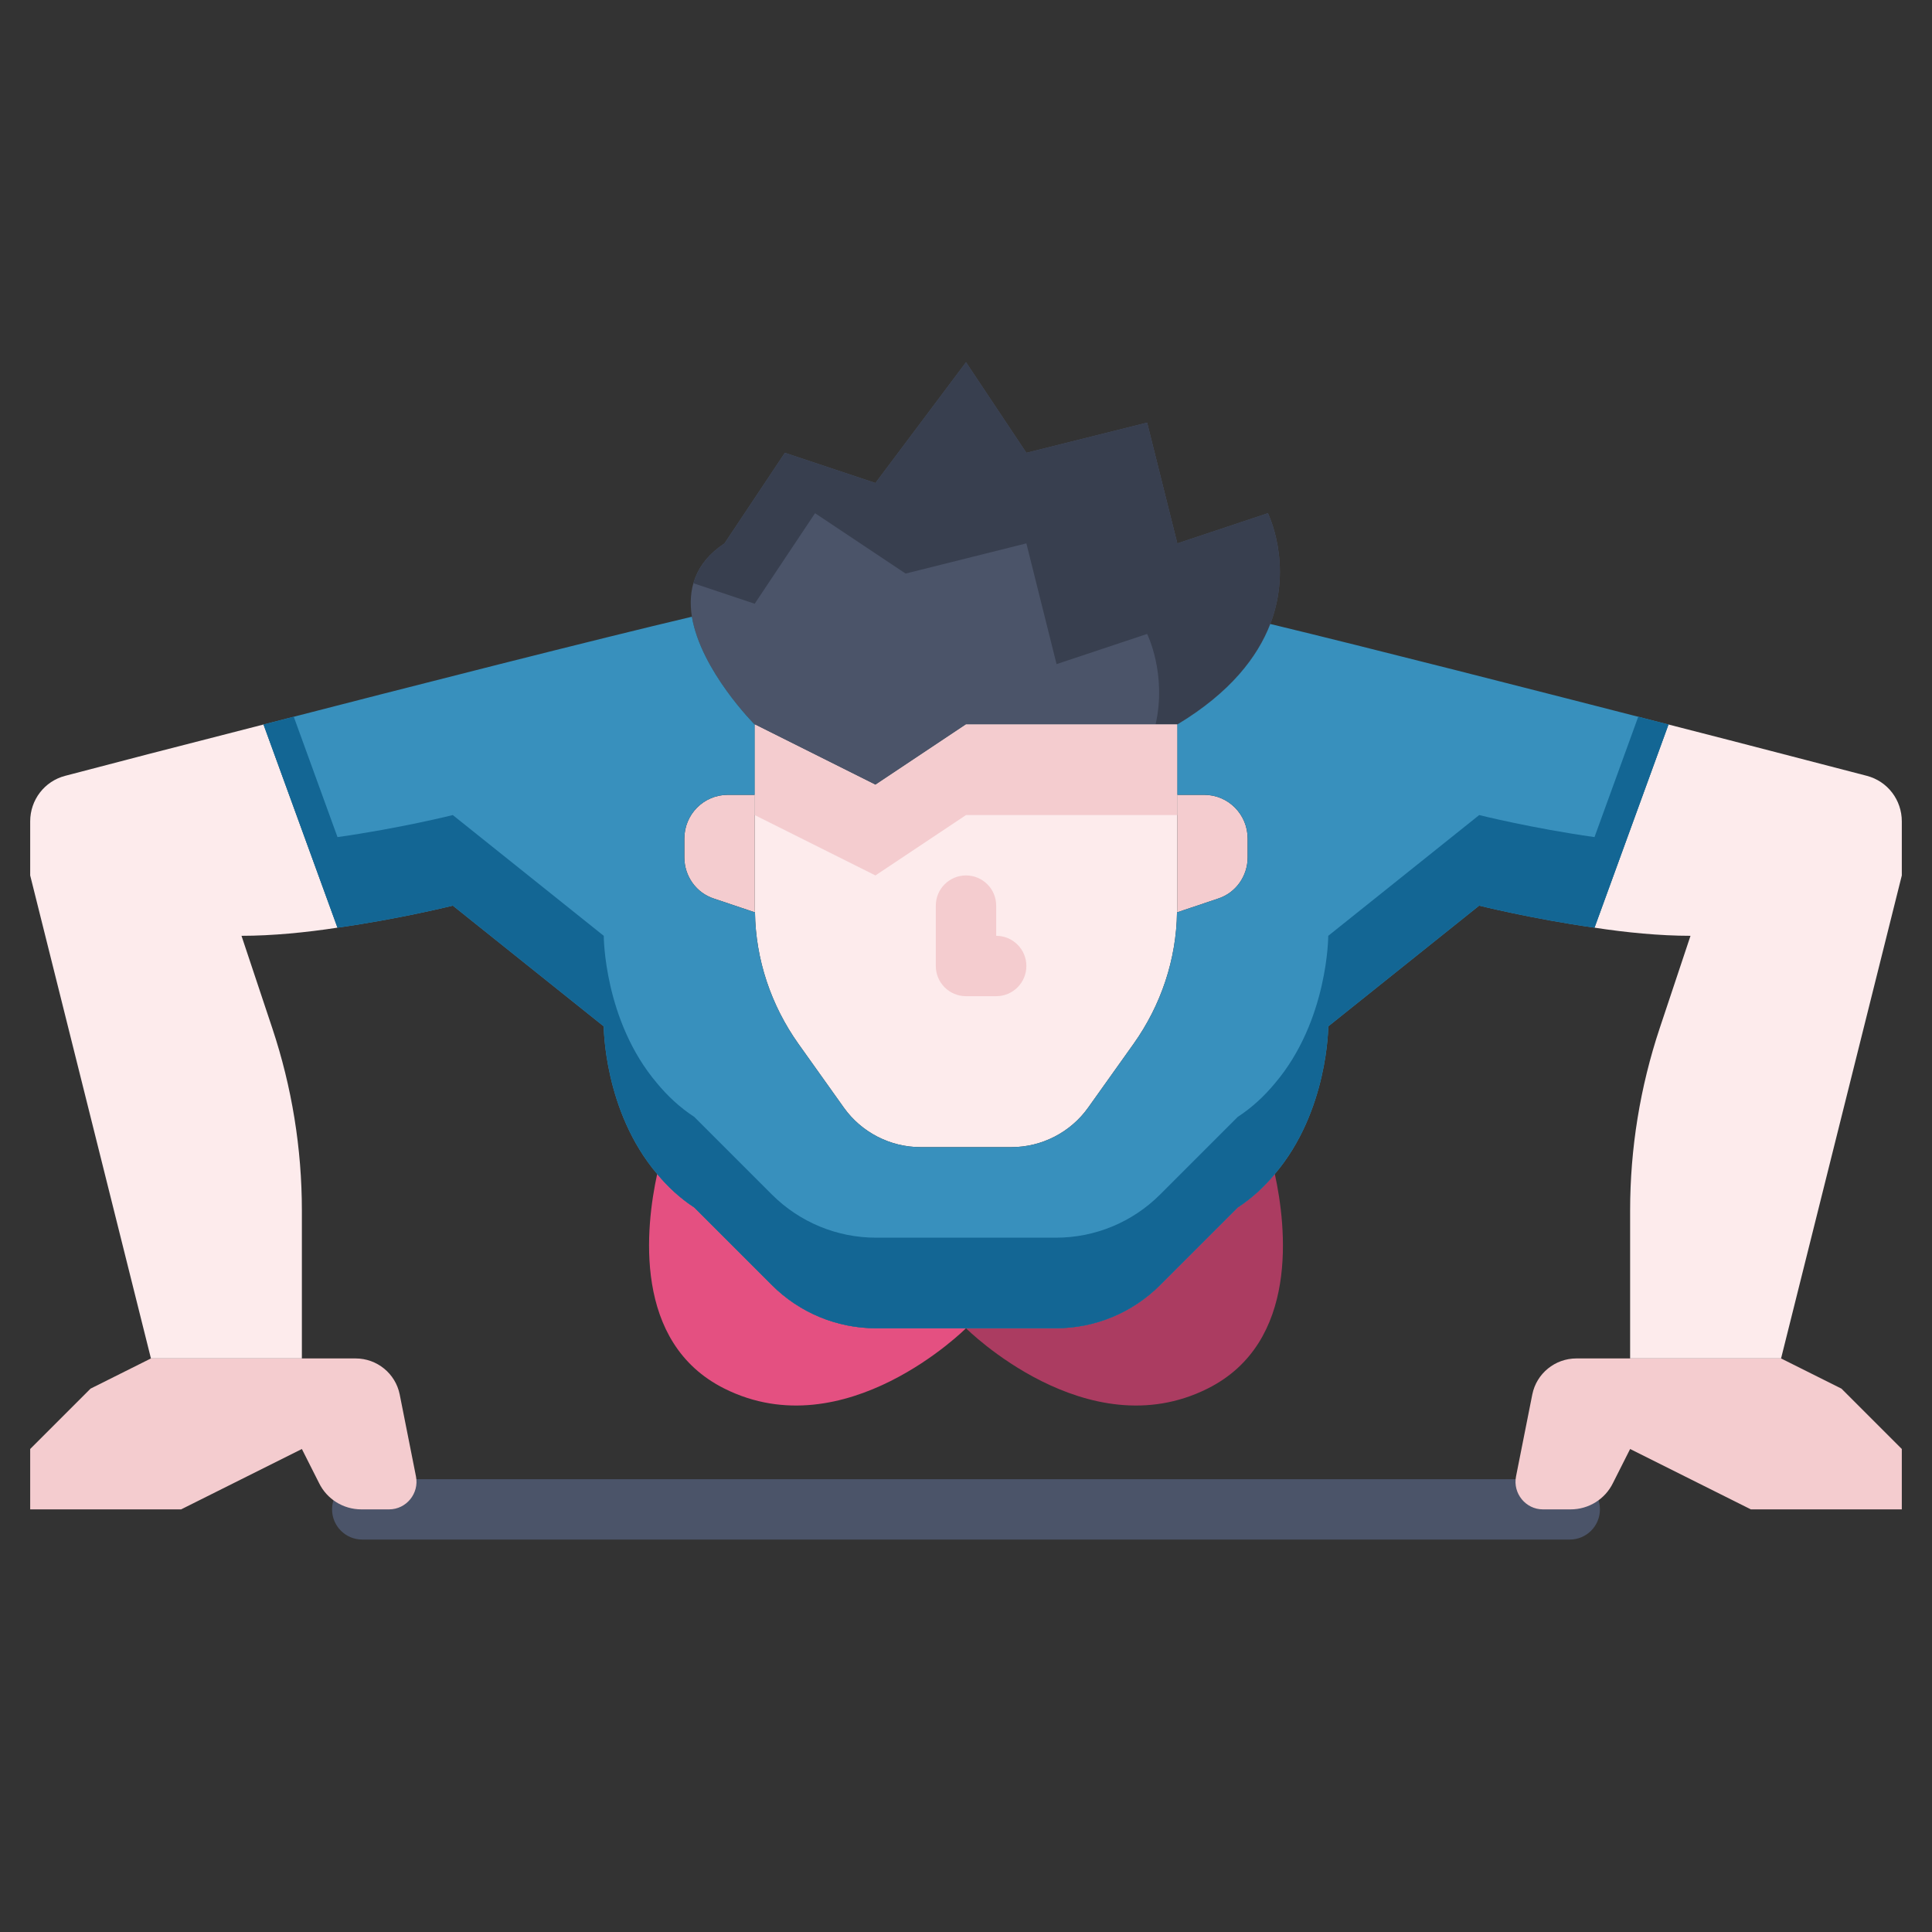 <svg xmlns="http://www.w3.org/2000/svg"  viewBox="0 0 64 64" width="50px" height="50px"><rect x="0" y="0" width="64" height="64" fill="#333333" stroke="none"/><path fill="#4B5469" d="M52,51H12c-0.552,0-1-0.447-1-1s0.448-1,1-1h40c0.552,0,1,0.447,1,1S52.552,51,52,51z"/><path fill="#4B5469" d="M42,17c0,0,0.84,1.68,0.08,3.67C41.66,21.76,40.76,22.94,39,24h-3h-4l-3,2l-4-2c0,0-1.78-1.78-2.08-3.57	C22.78,19.55,23,18.66,24,18l2-3l3,1l3-4l2,3l4-1l1,4L42,17z"/><path fill="#383F4F" d="M42.08,20.67C41.66,21.76,40.76,22.94,39,24h-0.72c0.38-1.68-0.28-3-0.28-3l-3,1l-1-4l-4,1l-3-2l-2,3	l-2.03-0.68c0.14-0.49,0.46-0.94,1.03-1.32l2-3l3,1l3-4l2,3l4-1l1,4l3-1C42,17,42.84,18.68,42.08,20.67z"/><path fill="#F4CCCF" d="M41.33,27.78v0.62c0,0.62-0.39,1.18-0.99,1.37L39,30.22h-0.01C39,30.17,39,30.11,39,30.06v-3.73h0.89	C40.69,26.33,41.33,26.98,41.33,27.78z"/><path fill="#F4CCCF" d="M25,26.33v3.73c0,0.05,0,0.11,0.01,0.16H25l-1.34-0.45c-0.6-0.19-0.99-0.75-0.99-1.37v-0.62	c0-0.8,0.64-1.45,1.44-1.45H25z"/><path fill="#F4CCCF" d="M54,45h5l2,1l2,2v2h-5l-4-2l-0.57,1.13c-0.26,0.53-0.8,0.87-1.4,0.87H52h-0.89c-0.57,0-1-0.53-0.89-1.09	l0.54-2.72C50.9,45.5,51.51,45,52.22,45H54z"/><path fill="#F4CCCF" d="M10,45h1.78c0.71,0,1.32,0.5,1.46,1.19l0.54,2.72c0.11,0.56-0.32,1.09-0.89,1.09H12h-0.03	c-0.6,0-1.14-0.34-1.4-0.87L10,48l-4,2H1v-2l2-2l2-1H10z"/><path fill="#FDEBEC" d="M8.73,24l2.45,6.73C10.14,30.89,9.01,31,8,31l1.02,3.06C9.67,36.01,10,38.05,10,40.1V45H5L1,29v-1.79	c0-0.71,0.47-1.33,1.16-1.51C3.52,25.34,5.95,24.71,8.73,24z"/><path fill="#FDEBEC" d="M63,27.21V29l-4,16h-5v-4.9c0-2.05,0.33-4.09,0.98-6.04L56,31c-1.01,0-2.14-0.11-3.18-0.27L55.27,24	c2.78,0.71,5.21,1.35,6.57,1.7C62.53,25.88,63,26.5,63,27.21z"/><path fill="#FDEBEC" d="M39,26.33v3.73c0,0.05,0,0.11-0.01,0.16c-0.02,1.56-0.53,3.08-1.44,4.36l-1.51,2.12	c-0.58,0.81-1.53,1.3-2.53,1.3h-3.02c-1,0-1.95-0.49-2.53-1.3l-1.51-2.12c-0.91-1.28-1.42-2.8-1.44-4.36C25,30.17,25,30.11,25,30.06	v-3.73V24l4,2l3-2h4h3V26.33z"/><polygon fill="#F4CCCF" points="39,24 39,27 32,27 29,29 25,27 25,24 29,26 32,24"/><path fill="#E45081" d="M29.02,44H32c0,0-4,4-8,2c-3.05-1.52-2.61-5.37-2.23-7.11C22.11,39.3,22.51,39.68,23,40l2.57,2.57	C26.49,43.49,27.73,44,29.02,44z"/><path fill="#AB3C61" d="M34.98,44c1.29,0,2.53-0.51,3.45-1.43L41,40c0.49-0.32,0.89-0.7,1.23-1.11c0.38,1.74,0.82,5.59-2.23,7.11	c-4,2-8-2-8-2H34.98z"/><path fill="#3890BD" d="M39,24c1.76-1.06,2.66-2.24,3.08-3.33c3.32,0.8,8.71,2.18,13.19,3.33l-2.45,6.73C50.76,30.44,49,30,49,30	l-5,4c0,0,0,2.81-1.77,4.89C41.89,39.3,41.49,39.68,41,40l-2.57,2.57C37.51,43.49,36.27,44,34.98,44H32h-2.98	c-1.29,0-2.53-0.51-3.45-1.43L23,40c-0.49-0.32-0.89-0.7-1.23-1.11C20,36.81,20,34,20,34l-5-4c0,0-1.76,0.44-3.82,0.73L8.73,24	c4.96-1.28,11.05-2.83,14.19-3.57C23.22,22.22,25,24,25,24v2.33h-0.89c-0.8,0-1.44,0.65-1.44,1.45v0.62c0,0.62,0.39,1.18,0.99,1.37	L25,30.22h0.01c0.02,1.56,0.53,3.08,1.44,4.36l1.51,2.12c0.58,0.81,1.53,1.3,2.53,1.3h3.02c1,0,1.95-0.49,2.53-1.3l1.51-2.12	c0.91-1.28,1.42-2.8,1.44-4.36H39l1.34-0.45c0.6-0.19,0.99-0.75,0.99-1.37v-0.62c0-0.8-0.64-1.45-1.44-1.45H39V24z"/><path fill="#136694" d="M55.27,24l-2.45,6.73C50.76,30.44,49,30,49,30l-5,4c0,0,0,2.81-1.77,4.89C41.89,39.3,41.49,39.68,41,40	l-2.57,2.57C37.51,43.49,36.27,44,34.98,44h-5.96c-1.29,0-2.53-0.51-3.45-1.43L23,40c-0.49-0.32-0.89-0.7-1.23-1.11	C20,36.81,20,34,20,34l-5-4c0,0-1.76,0.44-3.82,0.73L8.73,24c0.33-0.08,0.66-0.17,1-0.26l1.45,3.99C13.24,27.44,15,27,15,27l5,4	c0,0,0,2.81,1.77,4.89C22.11,36.3,22.51,36.68,23,37l2.57,2.57c0.92,0.92,2.16,1.43,3.45,1.43h5.96c1.29,0,2.53-0.51,3.45-1.43	L41,37c0.49-0.32,0.89-0.7,1.23-1.11C44,33.81,44,31,44,31l5-4c0,0,1.76,0.44,3.82,0.73l1.45-3.99C54.61,23.83,54.94,23.92,55.27,24	z"/><path fill="#F4CCCF" d="M33,33h-1c-0.552,0-1-0.447-1-1v-2c0-0.553,0.448-1,1-1s1,0.447,1,1v1c0.552,0,1,0.447,1,1S33.552,33,33,33 z"/></svg>